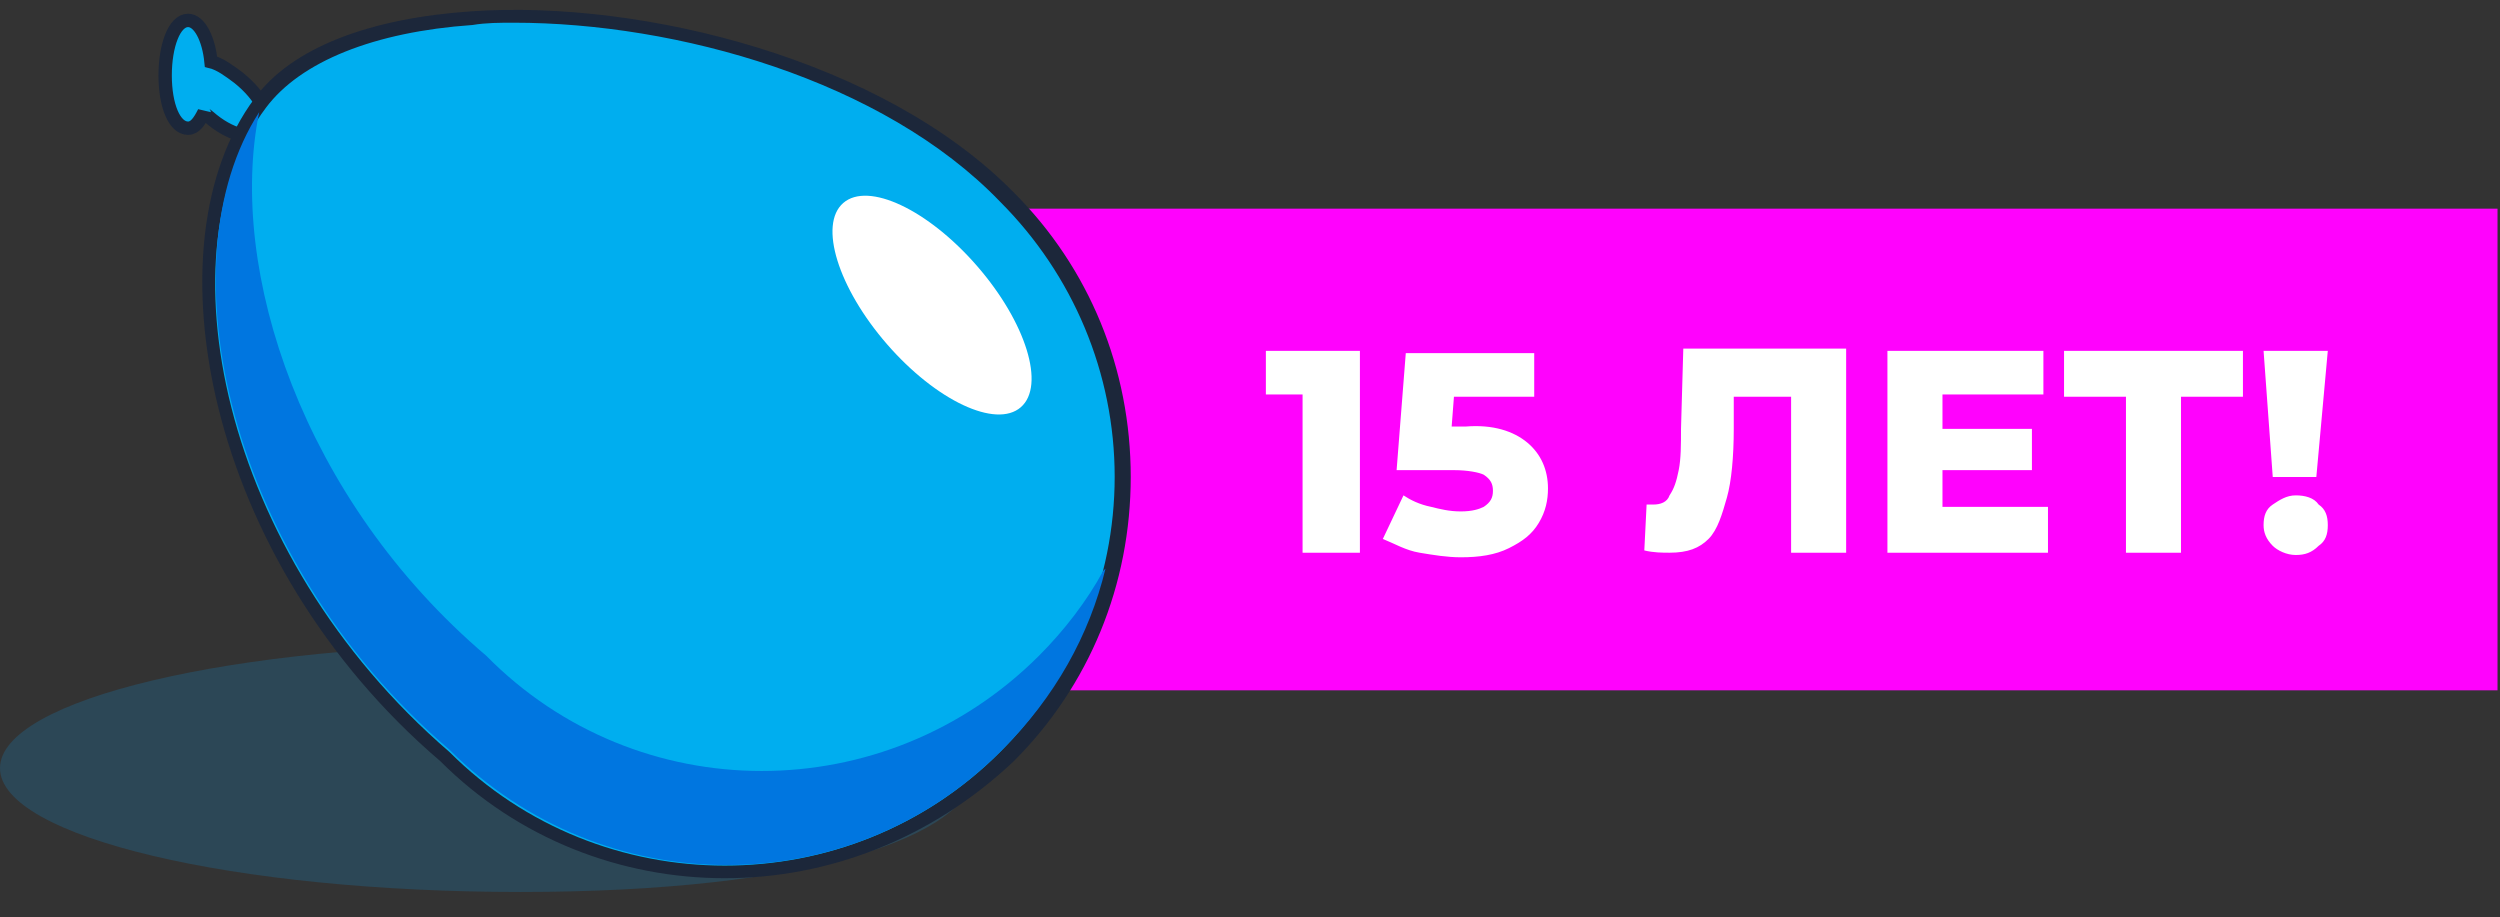<svg version="1.1" xmlns="http://www.w3.org/2000/svg" x="0" y="0" viewBox="0 0 109 40" width="109" height="40" xml:space="preserve">
  <rect x="0" y="0" width="109" height="40" fill="#333333" stroke="none"/>
  <style>
    .st2{fill:#fff}
  </style>
  <g transform="translate(33.892 9.098)">
    <path fill-rule="evenodd" clip-rule="evenodd" fill="#ff02fd" d="M0 0h75v21H0z"/>
    <path class="st2" d="M25.4 6.2V15h-2.5V8.1h-1.6V6.2h4.1zM32.7 10.2c.6.5.9 1.2.9 2 0 .5-.1 1-.4 1.5-.3.5-.7.8-1.3 1.1s-1.3.4-2.1.4c-.6 0-1.2-.1-1.8-.2s-1.1-.4-1.6-.6l.9-1.9c.3.2.7.4 1.2.5.4.1.8.2 1.3.2s.8-.1 1-.2c.3-.2.4-.4.4-.7 0-.3-.1-.5-.4-.7-.2-.1-.7-.2-1.3-.2H27l.4-5.1H33v1.9h-3.5l-.1 1.3h.6c1.2-.1 2.1.2 2.7.7zM46.6 6.2V15h-2.4V8.2h-2.5v1.4c0 1.2-.1 2.3-.3 3s-.4 1.4-.8 1.8c-.4.4-.9.6-1.7.6-.3 0-.7 0-1.1-.1l.1-2h.3c.3 0 .6-.1.7-.4.2-.3.3-.6.4-1.1.1-.5.1-1.1.1-1.8l.1-3.5h7.1zM55.4 13.1V15h-7V6.2h6.8v1.9h-4.4v1.5h3.9v1.8h-3.9V13h4.6zM63.9 8.2h-2.7V15h-2.4V8.2h-2.7v-2h7.8v2zM65.2 14.7c-.3-.3-.4-.6-.4-.9 0-.4.1-.7.4-.9.3-.2.6-.4 1-.4s.8.1 1 .4c.3.2.4.5.4.9s-.1.7-.4.9c-.3.3-.6.4-1 .4s-.8-.2-1-.4zm-.4-8.5h2.8l-.5 5.5h-1.9l-.4-5.5z"/>
  </g>
  <g transform="translate(0 .09)">
    <path d="M22.7 38.8c12.5 0 19.8-2.4 19.8-5.4S35.2 28 22.7 28 0 30.4 0 33.4s10.2 5.4 22.7 5.4z" opacity=".337" fill-rule="evenodd" clip-rule="evenodd" fill="#1f709c"/>
    <path d="M8.2.8c.5 0 .9.8 1 1.8.4.1.8.4 1.2.7 1 .8 1.5 1.8 1.1 2.3-.4.5-1.5.2-2.4-.6-.1-.1-.2-.1-.2-.2-.2.4-.4.7-.7.7-.6 0-1-1-1-2.3S7.6.8 8.2.8z" fill-rule="evenodd" clip-rule="evenodd" fill="#00aeef" stroke="#1c273a" stroke-width=".583"/>
    <g>
      <path d="M43.9 32.9c6.7-6.7 6.7-17.7 0-24.4C35.5-.1 16-2 11.3 4.4s-2 19.9 8.1 28.6c6.8 6.6 17.7 6.6 24.5-.1z" fill-rule="evenodd" clip-rule="evenodd" fill="#00aeef"/>
      <path d="M31.6 38.2c-4.5 0-9-1.7-12.4-5.1C8.9 24.3 6.4 10.5 11.1 4.2 12.7 2 16.1.7 20.6.4 28-.1 38.5 2.5 44.2 8.3c3.3 3.3 5.1 7.7 5.1 12.4s-1.8 9.1-5.1 12.4c-3.6 3.4-8.1 5.1-12.6 5.1zM22.4.9c-.6 0-1.2 0-1.8.1-4.3.3-7.5 1.6-9 3.6-4.6 6.1-2.1 19.4 8 28.1 6.6 6.6 17.4 6.6 24 0 3.2-3.2 5-7.5 5-12s-1.8-8.8-5-12C38.5 3.4 29.5.9 22.4.9z" fill="#1c273a"/>
    </g>
    <path d="M48.2 24.7c-.7 2.9-2.2 5.6-4.5 7.9-6.6 6.7-17.4 6.7-24.1 0-9.7-8.3-12.5-21.3-8.3-27.8-1.4 6.9 1.9 16.9 9.9 23.7 6.6 6.7 17.4 6.7 24.1 0 1.1-1.1 2.1-2.4 2.8-3.7l.1-.1z" fill-rule="evenodd" clip-rule="evenodd" fill="#0076e0"/>
    <ellipse transform="rotate(-41.001 40.635 13.157)" cx="40.6" cy="13.2" rx="2.6" ry="5.9" fill-rule="evenodd" clip-rule="evenodd" fill="#fff"/>
  </g>
</svg>
